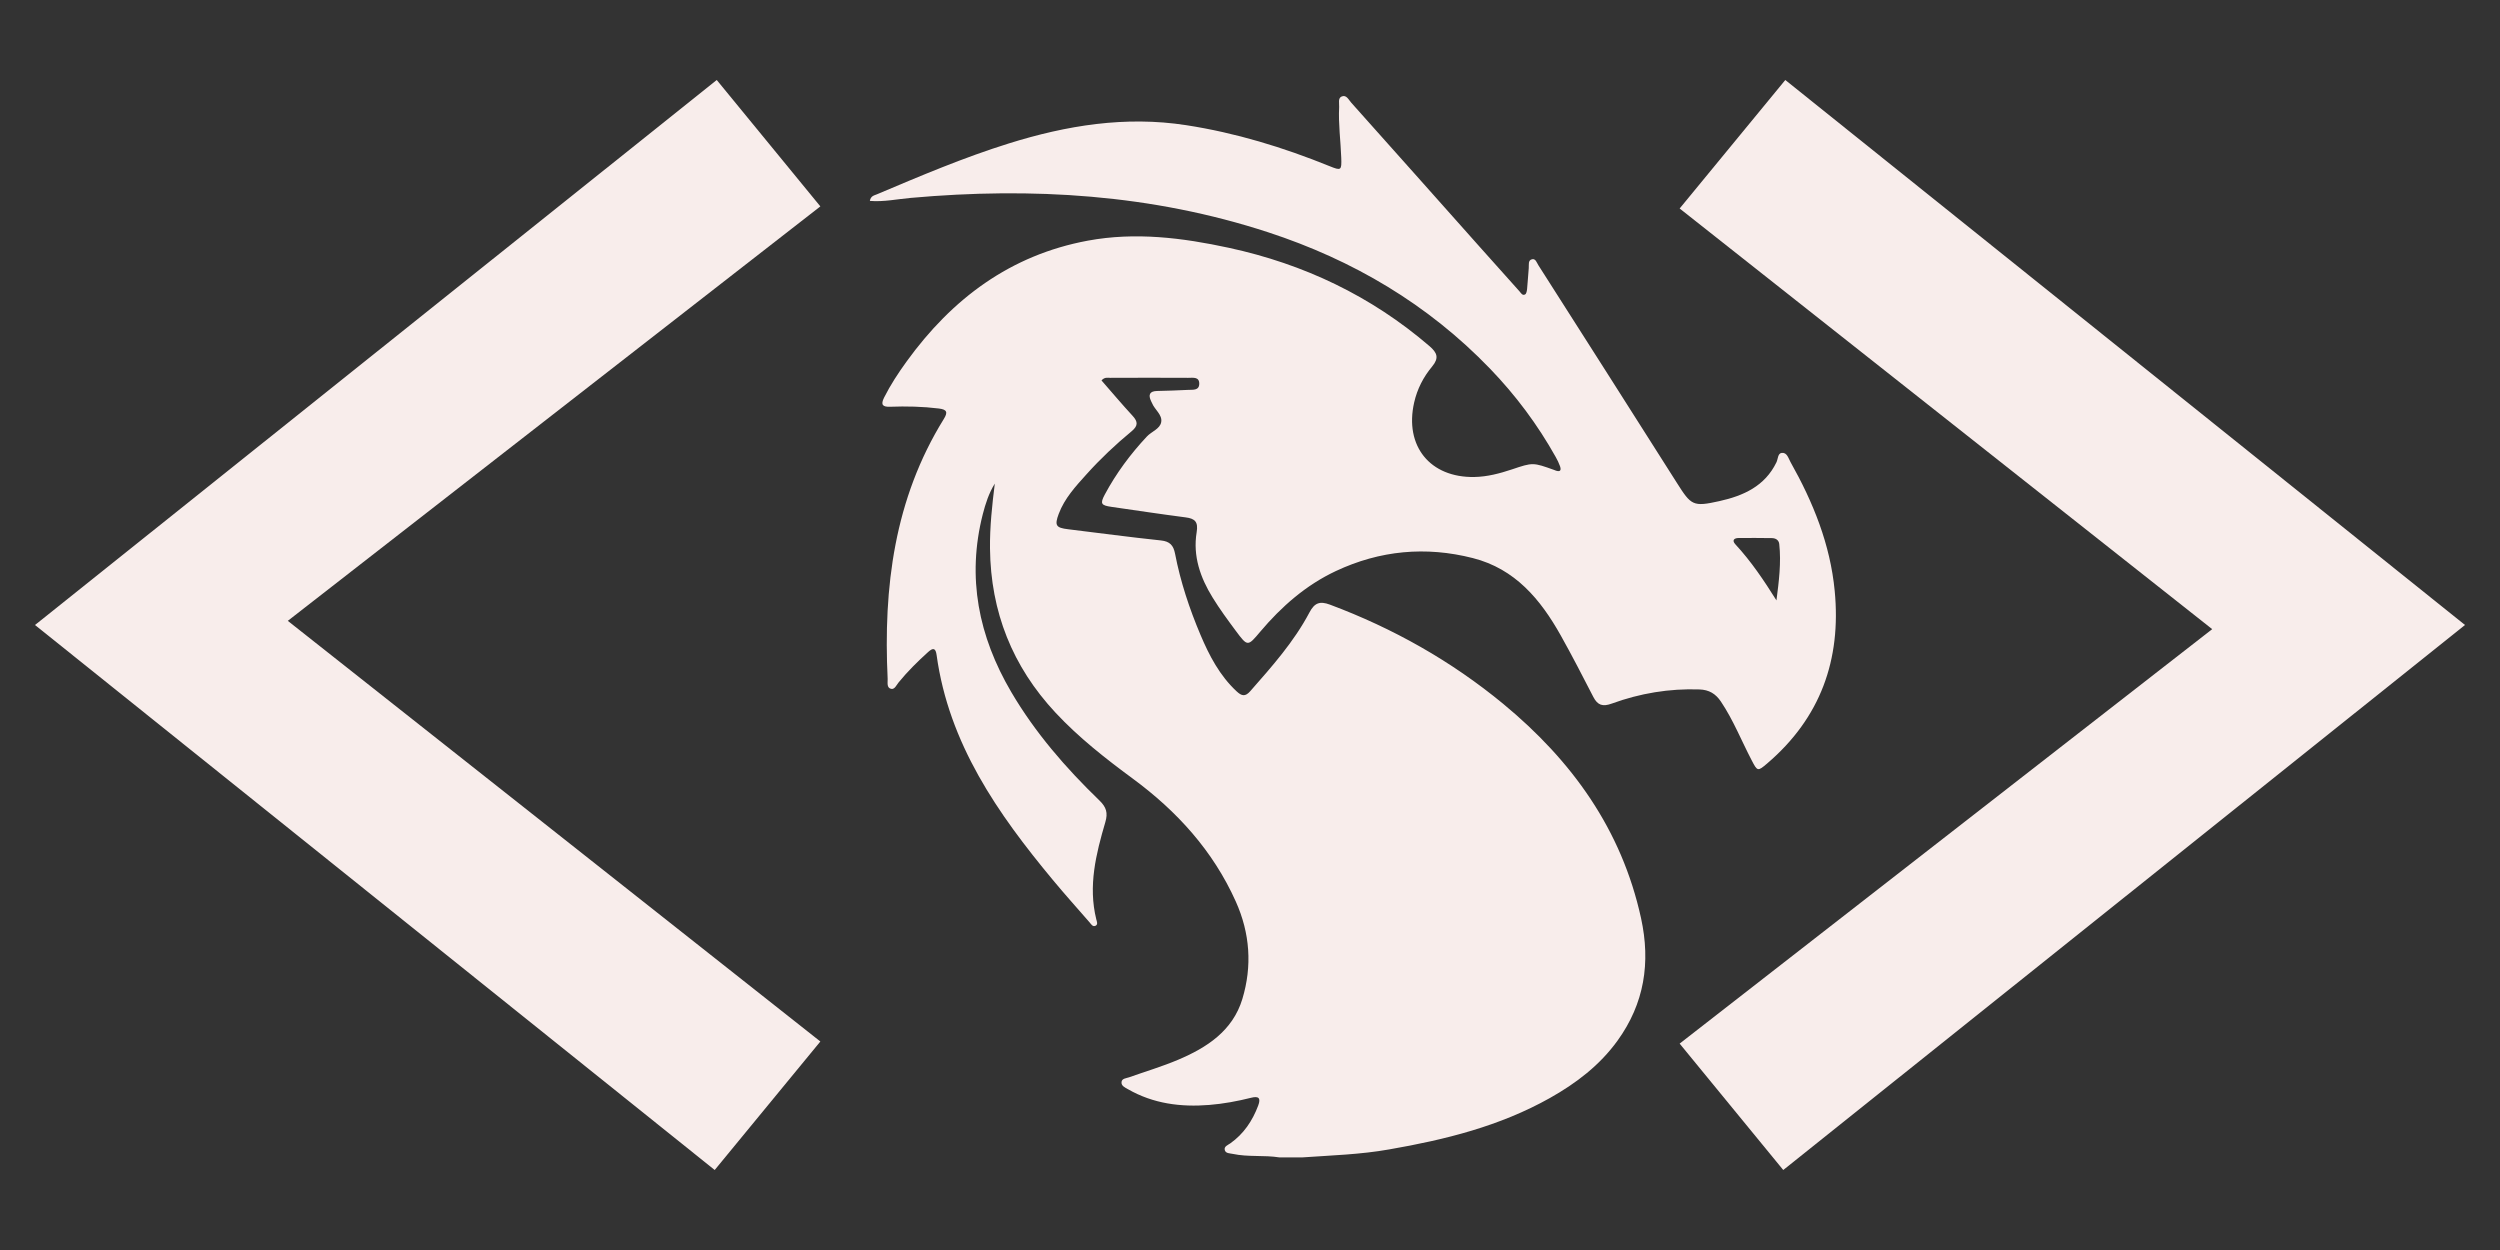 <?xml version="1.0" encoding="utf-8"?>
<!-- Generator: Adobe Illustrator 27.9.1, SVG Export Plug-In . SVG Version: 6.00 Build 0)  -->
<svg version="1.1" id="Calque_1" xmlns="http://www.w3.org/2000/svg" xmlns:xlink="http://www.w3.org/1999/xlink" x="0px" y="0px"
	 viewBox="0 0 500 250" style="enable-background:new 0 0 500 250;" xml:space="preserve">
<rect x="0" y="0" width="500" height="250" fill="#333333" stroke="none"/>
<style type="text/css">
	.st0{fill:#F8EDEB;}
</style>
<g>
	<path class="st0" d="M142.94,234L7,125L143.35,16l20.72,25.28L57.56,124.17l106.51,84.13L142.94,234z"/>
	<path class="st0" d="M357.06,16L493,125L356.65,234l-20.72-25.28l106.51-82.89L335.93,41.7L357.06,16z"/>
	<g>
		<path class="st0" d="M260.46,231.48c-1.53,0-3.05,0-4.58,0c-3.09-0.49-6.24-0.04-9.32-0.7c-0.6-0.13-1.41-0.07-1.6-0.75
			c-0.21-0.74,0.6-1.01,1.09-1.35c2.7-1.91,4.44-4.51,5.59-7.57c0.57-1.52,0.08-1.93-1.4-1.56c-2.76,0.69-5.55,1.21-8.39,1.44
			c-5.71,0.46-11.21-0.25-16.26-3.15c-0.58-0.33-1.4-0.67-1.28-1.47c0.1-0.69,0.94-0.71,1.51-0.91c3.27-1.16,6.6-2.15,9.79-3.5
			c5.77-2.44,10.93-5.79,12.86-12.16c1.99-6.58,1.54-13.14-1.31-19.49c-4.55-10.14-11.75-18.06-20.6-24.58
			c-5.48-4.04-10.82-8.22-15.47-13.21c-8.61-9.24-12.95-20.15-13.09-32.79c-0.05-4.36,0.42-8.67,0.96-13.01
			c-1.18,1.9-1.85,3.98-2.4,6.11c-3.23,12.67-0.85,24.43,5.68,35.56c4.78,8.14,10.9,15.19,17.65,21.71
			c1.37,1.33,1.73,2.46,1.17,4.35c-1.86,6.34-3.46,12.74-1.8,19.43c0.11,0.44,0.39,1.04-0.19,1.29c-0.54,0.23-0.85-0.34-1.15-0.69
			c-2.46-2.82-4.96-5.61-7.35-8.49c-11.04-13.29-20.81-27.26-23.25-44.99c-0.19-1.4-0.7-1.49-1.68-0.61
			c-2.11,1.91-4.13,3.9-5.93,6.11c-0.42,0.51-0.78,1.44-1.5,1.27c-0.92-0.23-0.65-1.27-0.68-1.98c-0.88-18.33,1.32-36,11.23-51.99
			c0.85-1.37,0.63-1.9-1-2.1c-3.25-0.4-6.49-0.47-9.75-0.35c-1.46,0.05-1.92-0.38-1.2-1.82c1.28-2.55,2.84-4.92,4.51-7.23
			c9.08-12.55,20.74-21.29,36.25-24.17c9.51-1.76,18.91-0.58,28.24,1.44c14.98,3.25,28.41,9.63,40.08,19.65
			c1.57,1.35,1.95,2.38,0.53,4.09c-1.74,2.09-2.98,4.49-3.59,7.19c-1.97,8.7,3.17,15.06,12.05,14.9c2.61-0.05,5.07-0.71,7.51-1.52
			c4.19-1.41,4.19-1.41,8.49,0.13c0.07,0.02,0.13,0.05,0.19,0.08c0.85,0.32,1.26,0.1,0.94-0.83c-0.23-0.65-0.54-1.28-0.88-1.88
			c-3.61-6.45-7.99-12.32-13.12-17.64c-12.44-12.91-27.44-21.74-44.37-27.28c-23.29-7.62-47.23-9.05-71.49-6.88
			c-2.7,0.24-5.39,0.83-8.18,0.6c0.18-1.02,0.89-1.09,1.42-1.32c8.68-3.67,17.36-7.36,26.37-10.17c11.56-3.61,23.3-5.53,35.44-3.66
			c9.92,1.53,19.44,4.44,28.71,8.2c2.32,0.94,2.43,0.87,2.34-1.67c-0.12-3.39-0.6-6.77-0.42-10.17c0.04-0.73-0.28-1.75,0.5-2.09
			c0.96-0.41,1.4,0.67,1.92,1.24c8.55,9.56,17.06,19.14,25.59,28.72c2.67,3,5.35,6,8.04,8.99c0.3,0.33,0.6,0.95,1.15,0.63
			c0.26-0.15,0.35-0.72,0.39-1.11c0.14-1.38,0.2-2.76,0.33-4.14c0.06-0.65-0.19-1.58,0.66-1.78c0.72-0.17,0.94,0.69,1.26,1.19
			c9.24,14.5,18.49,28.98,27.69,43.51c2.88,4.55,3.23,4.85,8.5,3.68c4.81-1.07,9.11-2.98,11.43-7.77c0.32-0.66,0.25-1.8,1.07-1.88
			c1.06-0.11,1.32,1.09,1.74,1.83c4.53,8.04,7.95,16.47,8.84,25.76c1.33,13.79-2.85,25.42-13.5,34.52c-1.9,1.62-1.95,1.59-3.09-0.6
			c-2.06-3.93-3.68-8.07-6.17-11.78c-1.06-1.57-2.36-2.35-4.29-2.42c-6.04-0.21-11.89,0.77-17.54,2.83
			c-1.81,0.66-2.82,0.34-3.68-1.32c-2.13-4.13-4.25-8.26-6.52-12.31c-4.04-7.2-9.12-13.32-17.58-15.47
			c-9.41-2.4-18.58-1.54-27.37,2.58c-6,2.81-10.89,7.1-15.14,12.13c-2.52,2.99-2.52,3.04-4.91-0.17c-1.61-2.17-3.22-4.35-4.63-6.65
			c-2.46-3.98-3.97-8.31-3.19-13.05c0.34-2.07-0.31-2.74-2.2-2.98c-4.94-0.64-9.87-1.39-14.81-2.1c-2.12-0.3-2.34-0.64-1.35-2.49
			c2.27-4.24,5.12-8.07,8.4-11.58c0.94-1.01,2.62-1.51,2.87-2.88c0.27-1.48-1.31-2.49-1.84-3.82c-0.05-0.13-0.12-0.25-0.18-0.37
			c-0.59-1.25-0.34-2,1.18-2.04c2.08-0.05,4.15-0.11,6.23-0.22c0.93-0.05,2.21,0.17,2.22-1.23c0.01-1.46-1.3-1.17-2.21-1.18
			c-5.2-0.03-10.4-0.02-15.6,0c-0.52,0-1.12-0.18-1.74,0.52c2.06,2.36,4.09,4.77,6.23,7.09c1.09,1.18,1.08,2-0.19,3.06
			c-3.21,2.65-6.24,5.51-9.02,8.6c-2.18,2.42-4.41,4.82-5.58,7.95c-0.86,2.31-0.55,2.77,1.87,3.06c6.19,0.75,12.37,1.59,18.57,2.24
			c1.81,0.19,2.51,1,2.83,2.65c1.08,5.6,2.87,11,5.09,16.24c1.76,4.16,3.84,8.15,7.23,11.3c1,0.93,1.71,1.11,2.72-0.04
			c4.35-4.95,8.74-9.88,11.84-15.75c1.01-1.91,2.06-2.32,4.1-1.56c12.64,4.73,24.24,11.26,34.66,19.85
			c13.74,11.35,23.69,25.14,27.56,42.87c1.94,8.89,0.66,17.06-4.71,24.49c-3.57,4.94-8.28,8.52-13.53,11.47
			c-10,5.62-20.93,8.33-32.11,10.27C272.08,230.91,266.26,231.07,260.46,231.48z M355.29,120.08c0.49-3.78,0.97-7.51,0.56-11.28
			c-0.09-0.79-0.71-1.17-1.48-1.18c-2.21-0.03-4.42-0.04-6.63-0.02c-0.94,0.01-1.4,0.47-0.66,1.27
			C350.23,112.27,352.79,116.09,355.29,120.08z"/>
	</g>
</g>
</svg>
